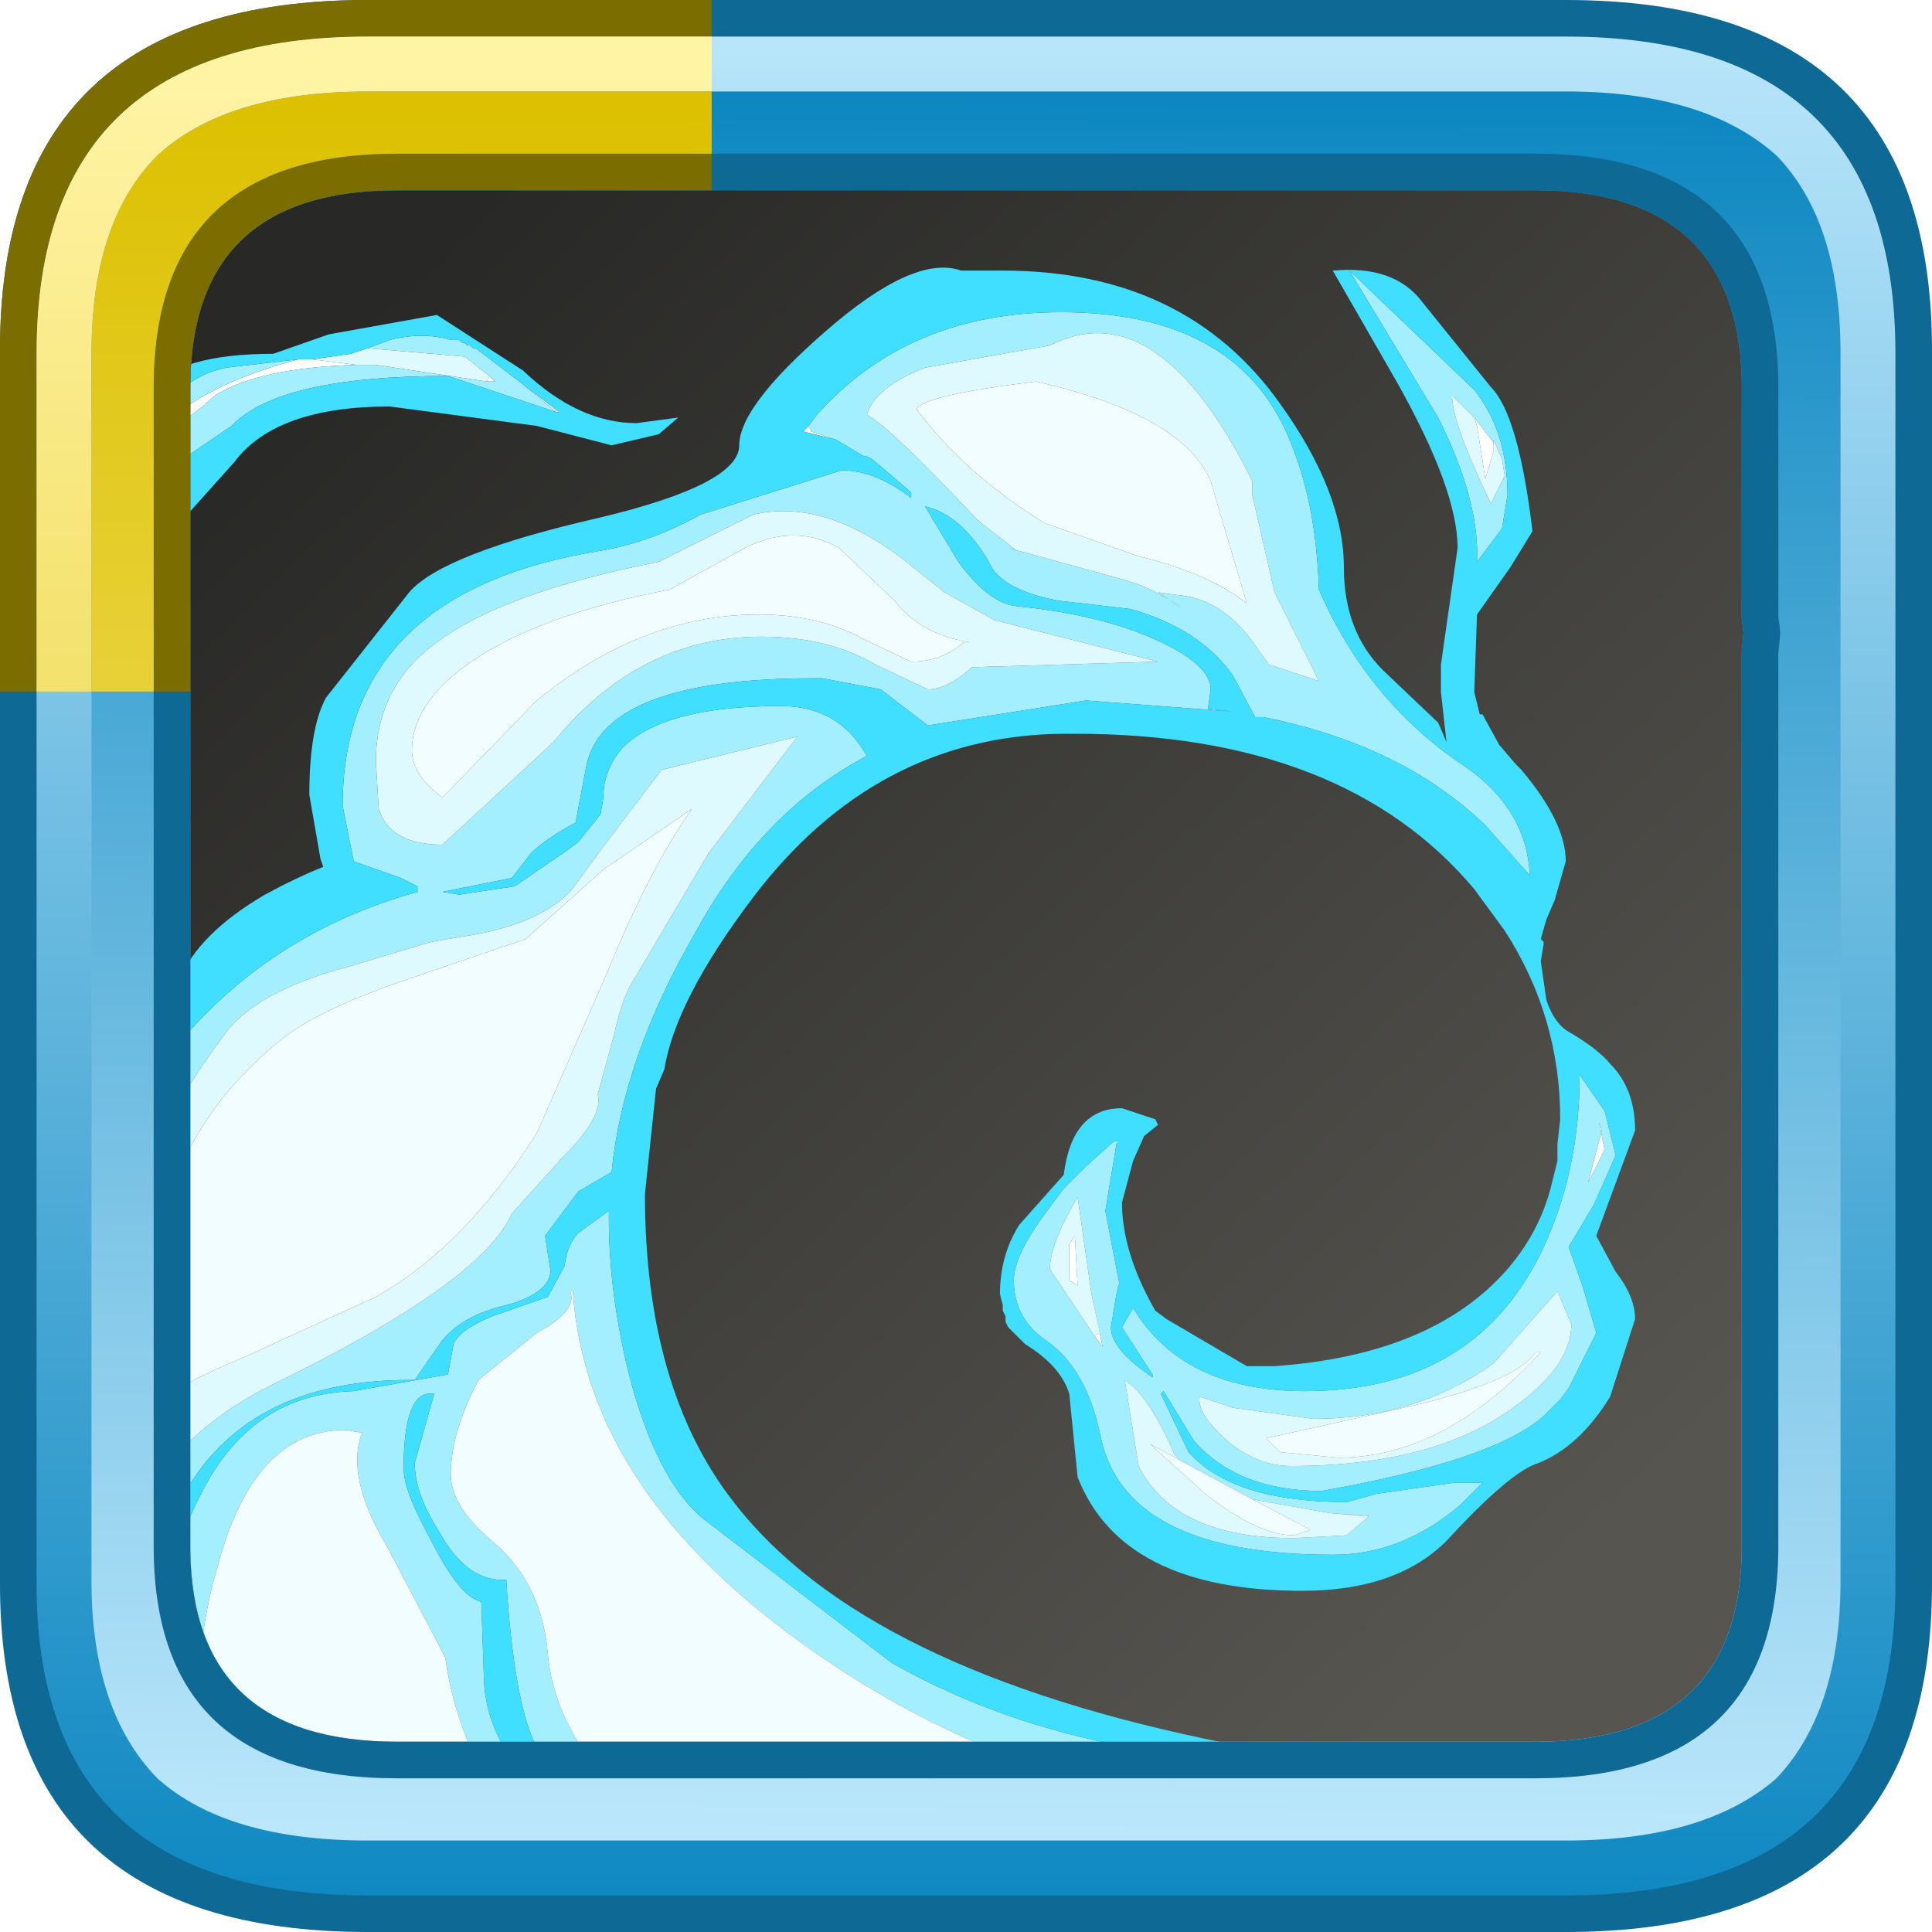 <?xml version="1.0" encoding="UTF-8" standalone="no"?>
<svg xmlns:ffdec="https://www.free-decompiler.com/flash" xmlns:xlink="http://www.w3.org/1999/xlink" ffdec:objectType="frame" height="52.8px" width="52.8px" xmlns="http://www.w3.org/2000/svg">
  <g transform="matrix(1.0, 0.0, 0.0, 1.0, 2.0, 2.0)">
    <use ffdec:characterId="608" height="44.0" transform="matrix(1.0, 0.0, 0.0, 1.0, 2.0, 2.0)" width="44.0" xlink:href="#sprite0"/>
    <use ffdec:characterId="659" height="27.85" transform="matrix(1.516, 0.0, 0.0, 1.516, -0.141, 5.319)" width="28.25" xlink:href="#sprite2"/>
    <use ffdec:characterId="661" height="52.8" transform="matrix(1.0, 0.0, 0.0, 1.0, -2.0, -2.0)" width="52.8" xlink:href="#sprite3"/>
  </g>
  <defs>
    <g id="sprite0" transform="matrix(1.0, 0.0, 0.0, 1.0, -2.0, -2.0)">
      <use ffdec:characterId="482" height="44.0" transform="matrix(1.0, 0.0, 0.0, 1.0, 2.0, 2.0)" width="44.0" xlink:href="#sprite1"/>
    </g>
    <g id="sprite1" transform="matrix(1.0, 0.0, 0.0, 1.0, -2.0, -2.0)">
      <use ffdec:characterId="481" height="44.0" transform="matrix(1.0, 0.0, 0.0, 1.0, 2.0, 2.0)" width="44.0" xlink:href="#shape0"/>
    </g>
    <g id="shape0" transform="matrix(1.0, 0.0, 0.0, 1.0, -2.0, -2.0)">
      <path d="M44.3 3.05 L44.45 3.2 44.6 3.3 45.3 4.15 45.25 4.0 45.45 4.5 Q46.0 5.75 46.0 7.5 L46.0 40.5 45.75 42.8 45.7 42.9 45.7 42.85 45.45 43.55 45.4 43.7 45.1 44.2 44.7 44.65 Q43.15 46.0 40.1 46.0 L7.9 46.0 Q5.65 46.0 4.2 45.3 L4.25 45.3 3.65 44.95 3.25 44.6 3.15 44.45 3.0 44.3 2.5 43.4 Q2.0 42.2 2.0 40.6 L2.0 40.5 2.0 7.5 Q2.0 6.55 2.15 5.75 L2.7 4.25 Q3.35 3.05 4.7 2.5 L4.65 2.5 5.0 2.4 5.15 2.35 5.3 2.3 5.9 2.15 6.85 2.05 6.95 2.05 7.8 2.0 7.9 2.0 18.3 2.0 18.6 2.0 40.1 2.0 40.45 2.0 41.6 2.1 41.75 2.1 41.95 2.2 43.05 2.45 Q43.7 2.65 44.2 3.0 L44.3 3.05" fill="url(#gradient0)" fill-rule="evenodd" stroke="none"/>
    </g>
    <linearGradient gradientTransform="matrix(-0.02, -0.021, 0.021, -0.02, 24.0, 24.0)" gradientUnits="userSpaceOnUse" id="gradient0" spreadMethod="pad" x1="-819.2" x2="819.2">
      <stop offset="0.0" stop-color="#565550"/>
      <stop offset="1.0" stop-color="#282826"/>
    </linearGradient>
    <g id="sprite2" transform="matrix(1.0, 0.0, 0.0, 1.0, -5.25, -1.2)">
      <use ffdec:characterId="658" height="27.85" transform="matrix(1.0, 0.0, 0.0, 1.0, 5.25, 1.2)" width="28.25" xlink:href="#shape1"/>
    </g>
    <g id="shape1" transform="matrix(1.0, 0.0, 0.0, 1.0, -5.25, -1.2)">
      <path d="M30.95 4.35 L30.95 4.5 30.8 5.0 30.65 4.05 30.6 3.9 30.95 4.35 M19.1 4.3 L18.5 4.15 18.6 4.05 18.65 4.15 19.1 4.3 M23.3 19.45 L23.3 18.8 23.4 18.65 23.45 19.55 23.3 19.45 M23.7 19.7 L23.9 20.65 23.75 20.45 23.85 20.4 23.7 19.7 M28.65 23.75 L28.6 23.7 28.0 23.65 28.7 23.7 28.65 23.75 M32.9 16.75 L32.85 16.6 32.95 17.1 32.65 17.7 32.9 16.75 M12.85 3.15 L12.95 3.25 12.8 3.25 12.85 3.15 M10.45 2.95 Q8.7 3.0 7.9 3.5 7.25 4.1 6.85 4.15 L6.9 4.1 Q7.7 3.3 9.4 2.85 L9.65 2.85 10.45 2.95 M14.05 3.8 L13.45 3.3 14.1 3.8 14.05 3.8 M6.25 24.1 L6.35 23.8 Q6.5 23.25 7.0 22.85 6.5 23.4 6.25 24.1" fill="#ffffff" fill-rule="evenodd" stroke="none"/>
      <path d="M30.95 4.35 L30.6 3.9 30.2 3.5 Q30.2 4.0 30.9 5.45 L31.15 4.95 31.1 4.65 30.95 4.3 30.95 4.35 M31.2 5.3 L31.1 5.9 30.65 6.5 Q30.7 5.4 29.95 3.9 L28.35 1.25 30.6 3.4 Q31.2 4.15 31.2 5.3 M26.2 28.1 L26.45 28.35 26.45 28.45 26.05 28.7 25.25 28.85 25.2 28.85 Q21.7 28.25 18.7 26.15 14.6 23.3 14.35 19.65 L14.3 19.65 Q14.45 20.0 13.7 20.4 L12.65 21.25 Q12.15 22.2 12.15 22.95 12.15 23.55 12.95 24.2 13.8 24.95 13.9 26.2 14.0 27.3 14.85 28.35 L15.25 28.85 14.7 28.85 13.75 27.95 Q13.3 27.25 13.15 24.85 12.45 24.9 11.95 24.0 11.5 23.3 11.5 22.75 L11.85 21.5 Q11.3 21.4 11.3 22.85 11.3 23.25 11.8 24.15 12.3 25.15 12.7 25.25 L12.75 26.7 Q12.8 27.5 13.3 28.15 L13.75 28.7 13.65 28.65 12.85 28.6 12.75 28.4 Q12.2 27.35 12.05 26.25 L11.0 24.25 Q10.25 23.0 10.55 22.2 L10.25 22.15 Q8.6 22.15 7.95 24.6 7.65 25.6 7.6 26.75 L7.05 26.35 7.0 25.8 Q7.0 24.55 7.65 23.3 8.55 21.5 10.4 21.45 L12.1 21.15 12.2 20.6 Q12.3 20.35 12.9 20.1 L13.9 19.75 14.2 19.2 Q14.25 18.8 14.45 18.6 L15.0 18.2 15.0 18.35 Q15.0 19.65 15.35 21.1 15.85 23.05 16.7 23.75 L20.1 26.35 Q22.75 27.85 26.2 28.1 M6.6 26.0 L6.0 25.35 5.9 25.2 Q6.0 24.6 6.25 24.1 6.5 23.4 7.0 22.85 7.7 21.95 8.9 21.35 12.7 19.5 13.25 18.25 L14.2 17.2 Q14.9 16.5 14.8 16.1 L15.1 15.0 Q15.25 14.3 15.5 13.95 L16.8 11.75 18.4 9.65 15.95 10.25 15.0 11.5 14.3 12.45 Q13.7 13.05 12.4 13.25 L11.8 13.35 10.3 13.8 Q8.6 14.25 8.05 15.05 5.95 17.85 5.65 21.35 L5.45 21.45 5.25 20.85 5.3 19.4 5.35 19.4 Q5.7 19.4 5.7 18.8 5.7 17.1 7.15 15.3 8.85 13.2 11.55 12.45 L11.55 12.35 11.25 12.2 10.4 11.9 10.2 10.9 Q10.2 7.05 14.85 6.3 15.75 6.15 16.65 5.65 L19.2 4.85 Q19.8 4.85 20.45 5.35 L20.45 5.25 19.75 4.65 19.65 4.6 19.6 4.6 19.1 4.3 18.65 4.15 18.6 4.05 18.75 3.85 Q20.4 2.0 23.15 2.0 26.3 2.0 27.25 4.25 27.75 5.4 27.8 7.0 28.65 8.95 30.3 10.1 31.55 10.9 31.6 12.15 L30.8 11.25 Q29.3 9.8 26.8 9.3 L26.65 9.3 26.25 8.55 Q25.65 7.7 24.4 7.35 L23.1 7.2 Q22.05 7.0 21.85 6.5 21.35 5.65 20.7 5.5 L21.3 6.5 Q21.85 7.25 22.35 7.3 23.85 7.45 24.85 7.9 25.85 8.35 25.85 8.8 L25.8 9.15 26.25 9.2 23.6 9.0 20.75 9.45 19.9 8.8 18.85 8.6 18.7 8.6 Q14.95 8.6 14.6 10.15 L14.4 11.2 Q13.85 11.5 13.6 11.75 L13.25 12.2 12.0 12.45 12.3 12.5 13.3 12.35 14.25 11.7 14.45 11.55 14.85 11.05 14.9 10.75 Q14.9 10.25 15.25 9.85 16.0 9.1 18.1 9.1 19.15 9.1 19.65 10.0 17.75 11.0 16.55 13.2 15.25 15.45 15.05 17.5 L14.45 17.85 13.85 18.65 13.95 19.3 Q13.9 19.7 13.15 19.9 12.3 20.1 11.95 20.6 L11.5 21.25 Q7.0 21.2 6.6 26.0 M26.6 5.05 L26.45 4.75 Q24.8 1.65 22.95 2.6 L20.7 3.0 Q19.8 3.35 19.65 3.85 20.05 4.05 21.65 5.75 L22.35 6.3 22.2 6.25 24.2 6.8 Q24.8 6.95 25.35 7.35 L24.9 7.05 25.25 7.1 Q25.95 7.15 26.5 7.8 L26.9 8.35 27.8 8.65 27.0 7.05 26.6 5.3 26.6 5.05 M20.3 6.45 Q18.85 5.35 17.6 5.65 L15.9 6.5 Q13.1 7.05 11.9 7.95 10.8 8.75 10.8 10.1 L10.85 10.95 Q11.05 11.6 12.0 11.6 L14.0 9.75 Q15.55 7.85 17.75 7.85 18.95 7.85 19.8 8.35 L20.75 8.8 Q21.1 8.8 21.55 8.4 L24.9 8.3 21.95 7.55 21.05 7.05 20.3 6.45 M24.1 16.95 L24.2 16.95 24.15 17.0 23.95 18.2 24.2 19.5 24.15 19.7 24.05 20.3 Q24.05 20.7 24.8 21.2 L24.8 21.15 24.25 20.3 24.45 19.95 Q25.35 21.45 27.55 21.45 30.7 21.45 31.9 18.75 32.5 17.4 32.5 15.75 L32.95 16.4 33.15 17.2 32.75 18.1 32.3 18.85 32.55 19.55 32.8 20.4 32.3 21.4 32.15 21.6 31.85 21.9 Q30.95 22.7 27.85 23.25 26.35 23.25 25.55 22.35 L25.0 21.45 24.95 21.5 25.45 22.55 Q26.25 23.45 28.3 23.45 L28.85 23.3 30.25 23.1 30.75 23.1 30.35 23.5 Q29.3 24.4 28.05 24.4 24.25 24.4 23.85 22.2 23.6 21.05 22.9 20.55 22.3 20.15 22.3 19.45 22.3 19.0 22.9 18.2 L23.2 17.8 23.6 17.4 24.1 16.95 M23.75 20.45 L23.9 20.65 23.7 19.7 23.45 17.95 Q22.95 18.8 22.95 19.25 L23.75 20.45 M25.3 22.7 L25.2 22.6 Q24.75 21.55 24.3 21.25 L24.55 22.8 Q25.2 24.1 27.35 24.1 L28.3 24.05 28.65 23.75 28.7 23.7 28.0 23.65 26.6 23.4 25.3 22.7 M26.25 21.75 L25.65 21.55 Q25.6 21.85 26.1 22.3 26.65 22.8 27.3 22.8 29.85 22.8 31.3 21.75 32.35 21.0 32.35 20.25 L32.1 19.65 30.95 20.95 Q29.55 21.95 27.7 21.95 L26.25 21.75 M32.9 16.75 L32.65 17.7 32.95 17.1 32.85 16.6 32.9 16.75 M10.65 2.65 L11.05 2.5 Q11.65 2.35 12.15 2.5 L12.2 2.5 12.25 2.5 12.3 2.5 12.35 2.55 12.4 2.55 12.45 2.6 12.5 2.6 12.55 2.65 12.6 2.65 13.45 3.3 14.05 3.8 12.1 3.15 Q9.05 3.15 8.2 4.05 L6.95 4.9 6.8 4.85 6.75 4.75 6.85 4.15 Q7.25 4.1 7.9 3.5 8.7 3.0 10.45 2.95 L10.8 2.95 12.8 3.25 12.95 3.25 12.85 3.15 12.4 2.8 10.65 2.65 M6.9 4.1 Q7.15 3.2 8.1 3.0 L9.4 2.85 Q7.7 3.3 6.9 4.1" fill="#a4efff" fill-rule="evenodd" stroke="none"/>
      <path d="M30.6 3.9 L30.65 4.05 30.8 5.0 30.95 4.5 30.95 4.35 30.95 4.3 31.1 4.65 31.15 4.95 30.9 5.45 Q30.2 4.0 30.2 3.5 L30.6 3.9 M5.9 25.2 Q5.45 24.25 5.3 23.2 L5.25 21.2 5.25 20.85 5.45 21.45 5.65 21.35 Q5.95 17.85 8.05 15.05 8.6 14.25 10.3 13.8 L11.8 13.35 12.4 13.25 Q13.7 13.05 14.3 12.45 L15.0 11.5 15.95 10.25 18.4 9.65 16.8 11.75 15.5 13.95 Q15.25 14.3 15.1 15.0 L14.8 16.1 Q14.9 16.5 14.2 17.2 L13.25 18.25 Q12.7 19.5 8.9 21.35 7.7 21.95 7.0 22.85 6.5 23.25 6.35 23.8 L6.25 24.1 Q6.0 24.6 5.9 25.2 M26.6 5.05 L26.6 5.3 27.0 7.05 27.8 8.65 26.9 8.35 26.5 7.8 Q25.95 7.15 25.25 7.1 L24.9 7.05 25.35 7.35 Q24.8 6.95 24.2 6.8 L22.2 6.25 22.35 6.3 21.65 5.75 Q20.05 4.05 19.65 3.85 19.8 3.35 20.7 3.0 L22.95 2.6 Q24.8 1.65 26.45 4.75 L26.6 5.05 M20.55 3.75 Q21.4 4.9 22.85 5.8 L24.55 6.4 Q25.8 6.7 26.5 7.25 L25.85 5.05 Q25.35 3.85 22.7 3.25 20.65 3.5 20.55 3.75 M20.3 6.45 L21.05 7.05 21.95 7.55 24.9 8.3 21.55 8.4 Q21.1 8.8 20.75 8.8 L19.8 8.35 Q18.95 7.85 17.75 7.85 15.55 7.85 14.0 9.75 L12.0 11.6 Q11.05 11.6 10.85 10.95 L10.8 10.1 Q10.8 8.75 11.9 7.95 13.1 7.05 15.9 6.5 L17.6 5.65 Q18.85 5.35 20.3 6.45 M21.5 7.95 Q20.6 7.8 20.15 7.2 L19.15 6.25 Q18.35 5.8 17.45 6.25 L16.1 7.0 Q14.0 7.4 12.75 8.15 11.45 8.95 11.45 9.9 11.45 10.35 12.0 10.75 L13.7 9.0 Q15.6 7.45 17.7 7.45 18.8 7.45 19.6 7.9 L20.45 8.3 Q21.0 8.3 21.4 7.95 L21.5 7.95 M23.3 19.45 L23.45 19.55 23.4 18.65 23.3 18.8 23.3 19.45 M23.7 19.7 L23.85 20.4 23.75 20.45 22.95 19.25 Q22.95 18.8 23.45 17.95 L23.7 19.7 M28.65 23.75 L28.3 24.05 27.35 24.1 Q25.2 24.1 24.55 22.8 L24.3 21.25 Q24.75 21.55 25.2 22.6 L25.3 22.7 24.75 22.4 25.75 23.3 Q26.7 24.05 27.35 24.05 L27.65 23.95 26.6 23.4 28.0 23.65 28.6 23.7 28.65 23.75 M26.25 21.75 L27.7 21.95 Q29.55 21.95 30.95 20.95 L32.1 19.65 32.35 20.25 Q32.35 21.0 31.3 21.75 29.85 22.8 27.3 22.8 26.65 22.8 26.1 22.3 25.6 21.85 25.65 21.55 L26.25 21.75 M27.1 22.55 L28.15 22.65 Q30.05 22.65 31.8 20.75 L31.7 20.75 Q31.4 21.25 29.55 21.7 L26.85 22.3 27.1 22.55 M10.65 2.65 L12.4 2.8 12.85 3.15 12.8 3.25 10.8 2.95 10.45 2.95 9.65 2.85 10.35 2.75 10.65 2.65 M14.9 12.05 L13.5 13.3 11.3 14.05 Q9.7 14.6 9.05 15.15 7.75 16.2 7.15 17.7 6.75 18.6 6.25 20.45 L6.25 22.0 6.3 22.05 Q7.15 21.35 8.4 20.85 L10.8 19.75 Q12.4 18.85 13.7 16.8 L14.95 13.95 Q15.75 12.0 16.5 10.95 L14.9 12.05" fill="#dffaff" fill-rule="evenodd" stroke="none"/>
      <path d="M25.2 28.85 L20.45 29.05 16.8 28.85 15.25 28.85 14.85 28.35 Q14.0 27.3 13.9 26.2 13.8 24.95 12.95 24.2 12.15 23.55 12.15 22.95 12.15 22.2 12.65 21.25 L13.7 20.4 Q14.45 20.0 14.3 19.65 L14.35 19.65 Q14.6 23.3 18.7 26.15 21.7 28.25 25.2 28.85 M12.85 28.6 Q10.8 28.4 8.65 27.3 L7.6 26.75 Q7.65 25.6 7.95 24.6 8.6 22.15 10.25 22.15 L10.55 22.2 Q10.25 23.0 11.0 24.25 L12.05 26.25 Q12.2 27.35 12.75 28.4 L12.85 28.6 M20.55 3.75 Q20.65 3.5 22.7 3.25 25.35 3.85 25.85 5.05 L26.5 7.25 Q25.8 6.7 24.55 6.4 L22.85 5.8 Q21.4 4.9 20.55 3.75 M21.5 7.95 L21.4 7.95 Q21.0 8.3 20.45 8.3 L19.6 7.9 Q18.8 7.45 17.7 7.45 15.6 7.45 13.7 9.0 L12.0 10.75 Q11.45 10.35 11.45 9.9 11.45 8.95 12.75 8.15 14.0 7.4 16.1 7.0 L17.45 6.25 Q18.35 5.8 19.15 6.25 L20.15 7.2 Q20.6 7.8 21.5 7.95 M26.6 23.4 L27.65 23.95 27.35 24.05 Q26.7 24.05 25.75 23.3 L24.75 22.4 25.3 22.7 26.6 23.4 M27.1 22.55 L26.85 22.3 29.55 21.7 Q31.4 21.25 31.7 20.75 L31.8 20.75 Q30.05 22.65 28.15 22.65 L27.1 22.55 M14.9 12.05 L16.5 10.95 Q15.75 12.0 14.95 13.95 L13.7 16.8 Q12.4 18.85 10.8 19.75 L8.4 20.85 Q7.15 21.35 6.3 22.05 L6.25 22.0 6.25 20.45 Q6.75 18.6 7.15 17.7 7.75 16.2 9.05 15.15 9.7 14.6 11.3 14.05 L13.5 13.3 14.9 12.05" fill="#f2fdff" fill-rule="evenodd" stroke="none"/>
      <path d="M31.2 5.3 Q31.2 4.15 30.6 3.4 L28.35 1.25 29.95 3.9 Q30.7 5.4 30.65 6.5 L31.1 5.9 31.2 5.3 M5.3 19.4 L5.3 18.85 Q5.4 17.45 5.85 16.45 L7.25 14.05 Q7.6 13.2 8.8 12.5 9.35 12.2 9.85 12.0 L9.8 11.85 9.6 10.7 Q9.6 9.5 9.9 8.95 L11.4 7.05 Q12.0 6.35 14.85 5.7 17.35 5.1 17.35 4.4 17.35 3.7 18.9 2.35 20.5 0.95 21.35 1.25 L22.1 1.25 Q25.4 1.25 27.1 3.65 28.25 5.25 28.25 6.6 28.25 7.75 28.95 8.45 L29.95 9.4 30.1 9.75 30.0 8.85 30.0 8.35 30.3 6.25 Q30.3 5.2 29.2 3.25 L28.05 1.25 Q29.15 1.15 29.65 1.8 L30.9 3.35 Q31.4 3.85 31.65 5.95 L31.25 6.6 30.65 7.45 30.6 8.85 30.7 9.25 30.75 9.25 31.05 9.8 31.35 10.15 31.45 10.25 Q32.25 11.2 32.25 11.9 L32.05 12.6 31.9 12.95 31.8 13.3 31.85 13.35 31.85 13.4 31.8 13.7 31.9 14.4 Q32.05 14.85 32.35 15.0 32.85 15.3 33.05 15.55 33.5 16.0 33.5 16.75 L32.8 18.65 33.15 19.3 Q33.5 19.75 33.5 20.15 L33.05 21.55 Q32.5 22.45 31.75 22.75 31.25 22.9 30.1 24.15 29.2 25.05 27.5 25.05 24.25 25.05 23.45 23.0 L23.3 21.5 Q23.15 21.0 22.5 20.6 L22.2 20.3 22.15 20.2 22.15 20.1 22.1 20.0 22.1 19.9 22.05 19.7 Q22.05 19.0 22.4 18.45 L23.2 17.55 Q23.35 16.35 24.25 16.35 L24.85 16.55 24.9 16.65 24.65 16.85 24.45 17.3 24.25 18.05 Q24.25 18.95 24.85 20.0 L25.05 20.15 26.5 21.0 27.0 21.0 Q29.85 20.8 31.2 19.25 31.8 18.55 32.0 17.7 L32.1 17.3 32.1 17.0 32.15 16.55 Q32.15 14.7 31.15 13.15 L30.6 12.4 Q28.25 9.6 23.4 9.6 L23.3 9.6 23.15 9.6 Q19.8 9.65 17.6 12.55 16.2 14.4 16.0 15.65 L15.85 16.0 15.65 17.9 Q15.65 21.4 17.25 23.45 19.6 26.5 26.15 27.8 L26.15 27.85 25.45 27.95 26.2 28.1 Q22.75 27.85 20.1 26.35 L16.7 23.75 Q15.85 23.05 15.35 21.1 15.0 19.65 15.0 18.35 L15.0 18.2 14.45 18.6 Q14.25 18.8 14.2 19.2 L13.9 19.75 12.9 20.1 Q12.3 20.35 12.2 20.6 L12.1 21.15 10.4 21.45 Q8.55 21.5 7.65 23.3 7.0 24.55 7.0 25.8 L7.05 26.35 6.65 26.05 6.6 26.0 Q7.0 21.2 11.5 21.25 L11.95 20.6 Q12.3 20.1 13.15 19.9 13.9 19.7 13.95 19.3 L13.85 18.65 14.45 17.85 15.05 17.5 Q15.25 15.45 16.55 13.2 17.75 11.0 19.65 10.0 19.15 9.1 18.1 9.1 16.0 9.1 15.25 9.85 14.9 10.25 14.9 10.75 L14.85 11.05 14.45 11.55 14.25 11.7 13.3 12.35 12.3 12.5 12.0 12.45 13.25 12.2 13.6 11.75 Q13.85 11.5 14.4 11.2 L14.6 10.15 Q14.95 8.6 18.7 8.6 L18.85 8.6 19.9 8.8 20.75 9.45 23.6 9.0 26.25 9.2 25.8 9.15 25.85 8.8 Q25.85 8.35 24.85 7.9 23.85 7.45 22.35 7.3 21.85 7.25 21.3 6.5 L20.7 5.5 Q21.35 5.65 21.85 6.5 22.05 7.0 23.1 7.2 L24.4 7.35 Q25.65 7.7 26.25 8.55 L26.65 9.3 26.8 9.3 Q29.3 9.8 30.8 11.25 L31.6 12.15 Q31.55 10.9 30.3 10.1 28.65 8.95 27.8 7.0 27.75 5.4 27.25 4.25 26.3 2.0 23.15 2.0 20.4 2.0 18.75 3.85 L18.6 4.05 18.5 4.15 19.1 4.3 19.6 4.6 19.65 4.6 19.75 4.65 20.45 5.25 20.45 5.35 Q19.8 4.85 19.2 4.85 L16.65 5.65 Q15.75 6.15 14.85 6.3 10.2 7.05 10.2 10.9 L10.4 11.9 11.25 12.2 11.55 12.35 11.55 12.45 Q8.85 13.2 7.15 15.3 5.7 17.1 5.7 18.8 5.7 19.4 5.35 19.4 L5.3 19.4 M14.7 28.85 L14.35 28.85 13.75 28.7 13.3 28.15 Q12.8 27.5 12.75 26.7 L12.7 25.25 Q12.3 25.15 11.8 24.15 11.3 23.25 11.3 22.85 11.3 21.4 11.85 21.5 L11.5 22.75 Q11.5 23.3 11.95 24.0 12.45 24.9 13.15 24.85 13.3 27.25 13.75 27.95 L14.7 28.85 M24.1 16.95 L23.6 17.4 23.2 17.8 22.9 18.2 Q22.3 19.0 22.3 19.45 22.3 20.15 22.9 20.55 23.6 21.05 23.85 22.2 24.25 24.4 28.05 24.4 29.3 24.4 30.35 23.5 L30.75 23.1 30.25 23.1 28.85 23.3 28.3 23.45 Q26.25 23.45 25.45 22.55 L24.95 21.5 25.0 21.45 25.55 22.35 Q26.35 23.25 27.85 23.25 30.95 22.7 31.85 21.9 L32.15 21.6 32.3 21.4 32.8 20.4 32.55 19.55 32.3 18.85 32.75 18.1 33.15 17.2 32.95 16.4 32.5 15.75 Q32.5 17.4 31.9 18.75 30.7 21.45 27.55 21.45 25.35 21.45 24.45 19.95 L24.25 20.3 24.8 21.15 24.8 21.2 Q24.05 20.7 24.05 20.3 L24.15 19.7 24.2 19.5 23.95 18.2 24.15 17.0 24.2 16.95 24.1 16.95 M16.25 3.9 L15.9 4.2 15.05 4.4 13.7 4.05 11.05 3.7 Q9.0 3.7 8.25 4.7 L7.4 5.65 Q6.55 5.65 6.4 5.15 L6.4 4.5 Q6.4 3.75 6.7 3.4 7.25 2.75 8.95 2.75 L9.95 2.4 11.9 2.05 13.45 3.05 Q14.45 4.0 15.5 4.0 L16.25 3.9 M13.45 3.3 L12.6 2.65 12.55 2.65 12.5 2.6 12.45 2.6 12.4 2.55 12.35 2.55 12.3 2.5 12.25 2.5 12.2 2.5 12.15 2.5 Q11.65 2.35 11.05 2.5 L10.65 2.65 10.35 2.75 9.65 2.85 9.4 2.85 8.1 3.0 Q7.15 3.2 6.9 4.1 L6.85 4.15 6.75 4.75 6.8 4.85 6.95 4.9 8.2 4.05 Q9.05 3.15 12.1 3.15 L14.05 3.8 14.1 3.8 13.45 3.3" fill="#40deff" fill-rule="evenodd" stroke="none"/>
    </g>
    <g id="sprite3" transform="matrix(1.0, 0.0, 0.0, 1.0, 2.0, 2.0)">
      <use ffdec:characterId="660" height="52.8" transform="matrix(1.0, 0.0, 0.0, 1.0, -2.0, -2.0)" width="52.8" xlink:href="#shape2"/>
      <filter id="filter0">
        <feColorMatrix in="SourceGraphic" result="filterResult0" type="matrix" values="0.993 -0.091 0.098 0.0 0.157 0.007 1.025 -0.033 0.0 0.157 -0.093 0.063 1.03 0.0 0.157 0.0 0.0 0.0 1.0 0.0"/>
      </filter>
      <use ffdec:characterId="616" filter="url(#filter0)" height="18.9" transform="matrix(1.0, 0.0, 0.0, 1.0, -2.0, -2.0)" width="19.45" xlink:href="#sprite4"/>
    </g>
    <g id="shape2" transform="matrix(1.0, 0.0, 0.0, 1.0, 2.0, 2.0)">
      <path d="M40.8 -2.0 Q50.85 -2.0 50.8 7.65 L50.8 41.2 Q50.85 50.8 40.8 50.8 L8.05 50.8 Q-2.05 50.8 -2.0 41.2 L-2.0 7.65 Q-2.05 -2.0 8.05 -2.0 L40.8 -2.0 M45.6 15.95 L45.6 15.8 45.65 15.3 45.6 14.9 45.6 14.7 45.6 8.35 Q45.45 3.2 39.95 3.2 L8.85 3.2 Q3.25 3.2 3.2 8.5 L3.2 40.35 Q3.25 45.6 8.85 45.6 L39.95 45.6 Q45.55 45.6 45.6 40.35 L45.6 15.95" fill="#0f6995" fill-rule="evenodd" stroke="none"/>
      <path d="M40.8 -1.0 Q49.8 -1.0 49.8 7.65 L49.8 41.2 Q49.85 49.8 40.8 49.8 L8.05 49.8 Q-1.05 49.8 -1.0 41.2 L-1.0 7.65 Q-1.0 -1.0 8.05 -1.0 L40.8 -1.0 M46.6 15.9 L46.65 15.3 46.6 14.8 46.6 14.7 46.6 8.4 Q46.5 2.2 39.95 2.2 L8.85 2.2 Q2.2 2.2 2.2 8.5 L2.2 40.35 Q2.25 46.6 8.85 46.6 L39.95 46.6 Q46.55 46.6 46.6 40.35 L46.6 15.9" fill="url(#gradient1)" fill-rule="evenodd" stroke="none"/>
      <path d="M48.3 7.65 L48.3 41.2 Q48.3 44.75 46.55 46.6 44.6 48.3 40.8 48.3 L8.05 48.3 Q4.2 48.3 2.3 46.6 0.5 44.75 0.5 41.2 L0.5 7.65 Q0.5 4.05 2.3 2.25 4.2 0.5 8.05 0.5 L40.8 0.5 Q44.6 0.5 46.55 2.25 48.3 4.05 48.3 7.65 M45.65 15.3 L45.6 14.9 45.6 14.7 45.6 8.35 Q45.45 3.2 39.95 3.2 L8.85 3.2 Q3.25 3.2 3.2 8.5 L3.2 40.35 Q3.25 45.6 8.85 45.6 L39.95 45.6 Q45.55 45.6 45.6 40.35 L45.6 15.95 45.6 15.8 45.65 15.3" fill="url(#gradient2)" fill-rule="evenodd" stroke="none"/>
      <path d="M46.65 15.35 L46.6 15.85 46.6 15.95 46.6 40.35 Q46.55 46.6 39.95 46.6 L8.85 46.6 Q2.25 46.6 2.2 40.35 L2.2 8.5 Q2.25 2.2 8.85 2.2 L39.95 2.2 Q46.45 2.2 46.6 8.35 L46.6 14.75 46.6 14.85 46.65 15.25 46.65 15.35 M45.6 14.7 L45.6 8.35 Q45.45 3.2 39.95 3.2 L8.85 3.2 Q3.25 3.2 3.2 8.5 L3.2 40.35 Q3.25 45.6 8.85 45.6 L39.95 45.6 Q45.55 45.6 45.6 40.35 L45.6 15.95 45.6 15.8 45.65 15.3 45.6 14.9 45.6 14.7" fill="#0f6995" fill-rule="evenodd" stroke="none"/>
    </g>
    <linearGradient gradientTransform="matrix(0.0, -0.032, 1.0, -3.0E-4, -0.9, 24.4)" gradientUnits="userSpaceOnUse" id="gradient1" spreadMethod="pad" x1="-819.2" x2="819.2">
      <stop offset="0.0" stop-color="#0d87c1"/>
      <stop offset="1.0" stop-color="#bbe7fb"/>
    </linearGradient>
    <linearGradient gradientTransform="matrix(-2.0E-4, 0.029, -0.031, -2.0E-4, 24.4, 24.4)" gradientUnits="userSpaceOnUse" id="gradient2" spreadMethod="pad" x1="-819.2" x2="819.2">
      <stop offset="0.0" stop-color="#0d87c1"/>
      <stop offset="1.0" stop-color="#bbe7fb"/>
    </linearGradient>
    <g id="sprite4" transform="matrix(1.0, 0.0, 0.0, 1.0, 0.0, 0.0)">
      <use ffdec:characterId="615" height="18.9" transform="matrix(1.0, 0.0, 0.0, 1.0, 0.0, 0.0)" width="19.45" xlink:href="#shape3"/>
    </g>
    <g id="shape3" transform="matrix(1.0, 0.0, 0.0, 1.0, 0.0, 0.0)">
      <path d="M1.0 18.9 L0.0 18.9 0.0 9.65 Q-0.05 0.0 10.05 0.0 L19.45 0.0 19.45 1.0 10.05 1.0 Q1.0 1.0 1.0 9.65 L1.0 18.9 M19.45 4.2 L19.45 5.2 10.85 5.2 Q5.25 5.2 5.2 10.5 L5.2 18.9 4.2 18.9 4.2 10.5 Q4.25 4.2 10.85 4.2 L19.45 4.2" fill="#7c6d01" fill-rule="evenodd" stroke="none"/>
      <path d="M19.45 1.0 L19.45 2.5 10.05 2.5 Q6.2 2.5 4.3 4.25 2.5 6.05 2.5 9.65 L2.5 18.9 1.0 18.9 1.0 9.65 Q1.0 1.0 10.05 1.0 L19.45 1.0" fill="url(#gradient3)" fill-rule="evenodd" stroke="none"/>
      <path d="M19.45 2.5 L19.45 4.2 10.85 4.2 Q4.25 4.2 4.2 10.5 L4.2 18.9 2.5 18.9 2.5 9.65 Q2.5 6.05 4.3 4.25 6.2 2.5 10.05 2.5 L19.45 2.5" fill="url(#gradient4)" fill-rule="evenodd" stroke="none"/>
    </g>
    <linearGradient gradientTransform="matrix(1.0E-4, -0.029, 0.031, 2.0E-4, 26.4, 26.4)" gradientUnits="userSpaceOnUse" id="gradient3" spreadMethod="pad" x1="-819.2" x2="819.2">
      <stop offset="0.0" stop-color="#dcc001"/>
      <stop offset="1.0" stop-color="#fff3a4"/>
    </linearGradient>
    <linearGradient gradientTransform="matrix(1.0E-4, 0.029, -0.031, 1.0E-4, 26.4, 26.4)" gradientUnits="userSpaceOnUse" id="gradient4" spreadMethod="pad" x1="-819.2" x2="819.2">
      <stop offset="0.0" stop-color="#dcc001"/>
      <stop offset="1.0" stop-color="#fff3a4"/>
    </linearGradient>
  </defs>
</svg>
